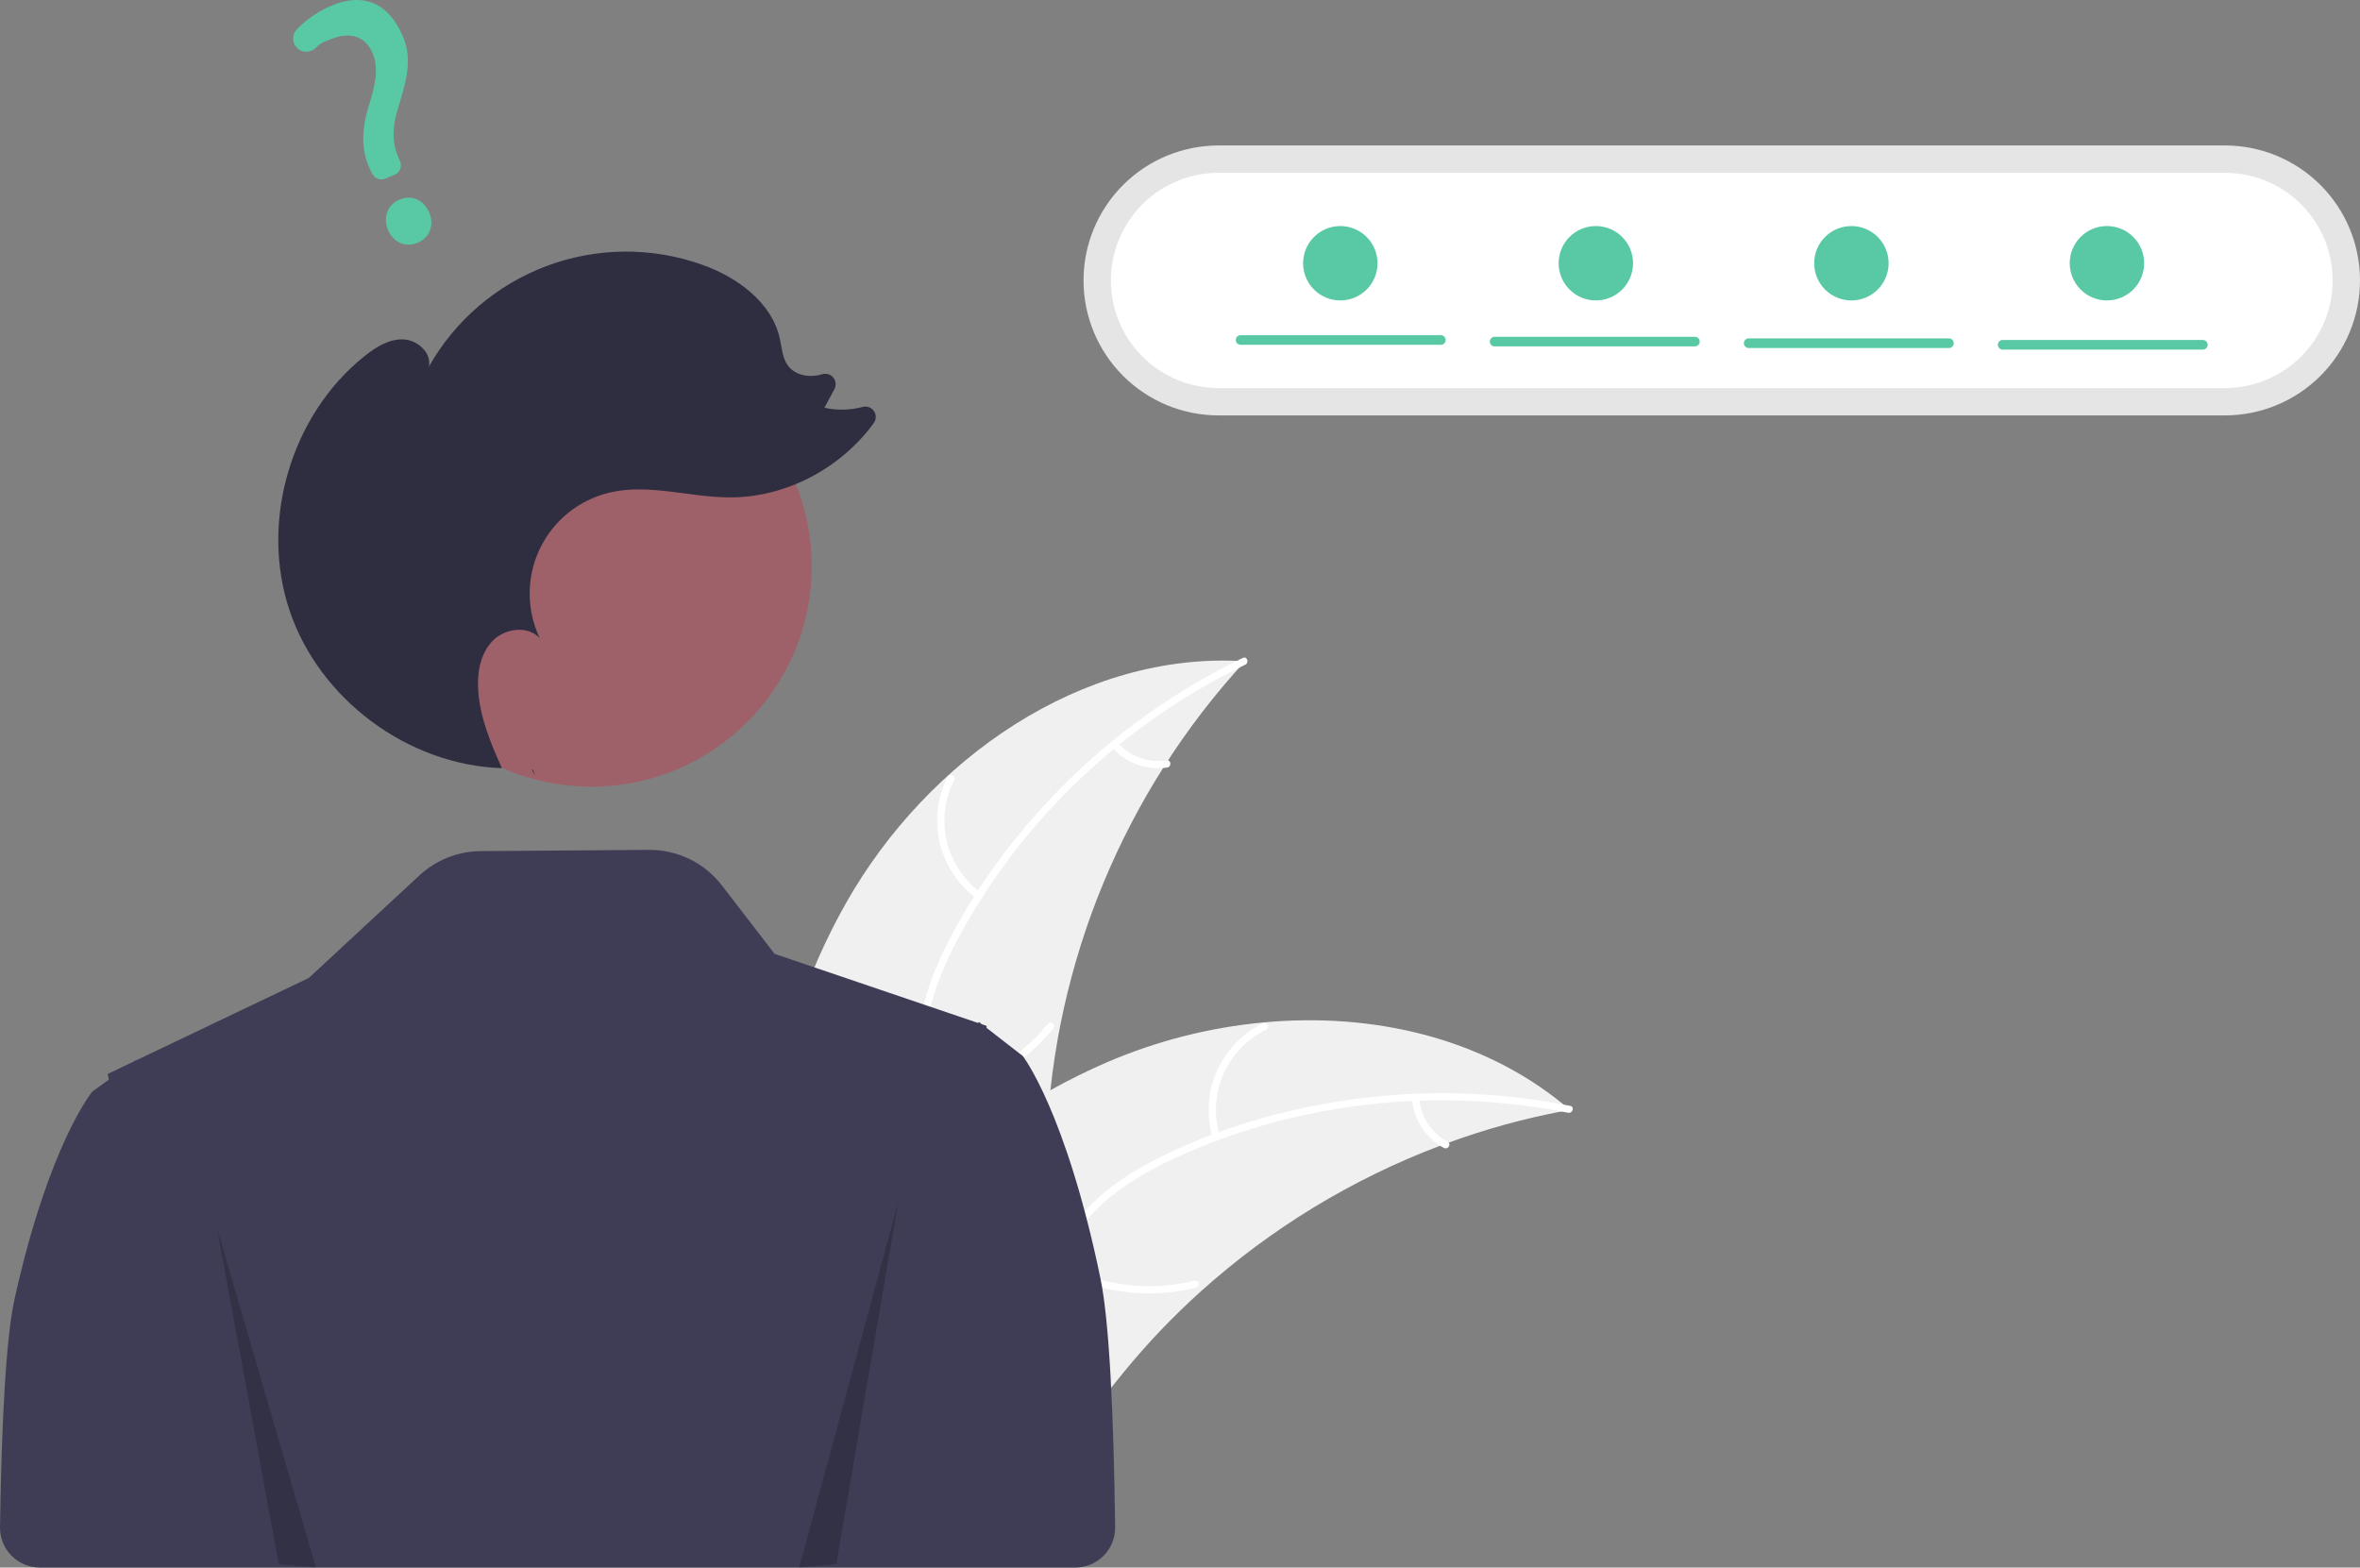 <svg width="271" height="180" viewBox="0 0 271 180" fill="none" xmlns="http://www.w3.org/2000/svg">
<rect x="0" y="0" width="271" height="180" fill="#808080" stroke="none"/>
<g clip-path="url(#clip0_121_356)">
<path d="M97.208 103.592C106.495 87.263 124.211 74.726 142.964 75.934C129.131 90.968 121.065 110.409 120.192 130.815C119.884 138.686 120.362 147.473 115.133 153.367C111.879 157.034 106.906 158.81 102.016 159.183C97.126 159.555 92.237 158.672 87.413 157.793L86.243 158.152C85.797 139.375 87.921 119.92 97.208 103.592Z" fill="#F0F0F0"/>
<path d="M142.992 76.327C129.124 82.999 117.299 94.143 110.04 107.733C108.471 110.671 107.135 113.788 106.552 117.084C105.969 120.381 106.376 123.52 107.503 126.652C108.533 129.515 109.918 132.324 110.234 135.388C110.567 138.617 109.378 141.636 107.239 144.032C104.621 146.964 101.105 148.78 97.605 150.438C93.718 152.278 89.653 154.127 86.9 157.561C86.567 157.977 85.94 157.436 86.273 157.02C91.062 151.046 99.26 149.923 104.944 145.11C107.596 142.864 109.588 139.805 109.462 136.222C109.352 133.088 107.926 130.19 106.858 127.3C105.736 124.266 105.177 121.215 105.579 117.98C105.991 114.671 107.208 111.495 108.695 108.529C112.049 101.841 116.64 95.701 121.898 90.394C127.942 84.293 134.985 79.27 142.724 75.543C143.203 75.313 143.468 76.098 142.992 76.327Z" fill="white"/>
<path d="M112.166 103.191C110.04 101.638 108.536 99.379 107.922 96.819C107.309 94.26 107.625 91.565 108.816 89.217C109.058 88.743 109.807 89.097 109.564 89.572C108.452 91.757 108.157 94.266 108.733 96.649C109.31 99.031 110.719 101.13 112.708 102.565C113.139 102.877 112.596 103.502 112.166 103.191Z" fill="white"/>
<path d="M106.789 125.269C112.116 124.491 116.954 121.735 120.339 117.55C120.674 117.135 121.3 117.676 120.966 118.091C117.436 122.439 112.395 125.297 106.85 126.095C106.321 126.17 106.263 125.344 106.789 125.269Z" fill="white"/>
<path d="M128.351 85.312C129.048 86.084 129.927 86.671 130.907 87.021C131.888 87.37 132.94 87.471 133.969 87.313C134.496 87.231 134.553 88.057 134.029 88.139C132.892 88.308 131.73 88.195 130.646 87.811C129.562 87.428 128.588 86.785 127.81 85.938C127.73 85.865 127.681 85.763 127.673 85.655C127.665 85.547 127.699 85.439 127.767 85.355C127.839 85.272 127.941 85.221 128.05 85.213C128.16 85.205 128.268 85.241 128.351 85.312Z" fill="white"/>
<path d="M180.278 127.443C179.95 127.504 179.622 127.565 179.291 127.632C174.888 128.472 170.56 129.667 166.35 131.207C166.022 131.321 165.692 131.442 165.369 131.565C155.266 135.383 145.961 141.043 137.926 148.256C134.731 151.13 131.759 154.242 129.037 157.566C125.277 162.157 121.567 167.433 116.654 170.426C116.145 170.744 115.617 171.031 115.072 171.283L86.772 159.551C86.721 159.492 86.667 159.44 86.615 159.381L85.464 158.964C85.593 158.782 85.73 158.597 85.858 158.416C85.932 158.311 86.013 158.208 86.087 158.102C86.138 158.033 86.19 157.963 86.232 157.898C86.249 157.875 86.266 157.852 86.281 157.835C86.323 157.769 86.369 157.713 86.409 157.654C87.173 156.616 87.945 155.582 88.725 154.552C88.728 154.546 88.728 154.546 88.737 154.542C94.706 146.707 101.381 139.301 108.969 133.144C109.198 132.959 109.428 132.767 109.67 132.587C113.105 129.83 116.761 127.359 120.599 125.198C122.705 124.021 124.869 122.951 127.083 121.993C132.808 119.529 138.885 117.98 145.092 117.403C157.465 116.254 170.068 119.074 179.558 126.843C179.801 127.042 180.038 127.238 180.278 127.443Z" fill="#F0F0F0"/>
<path d="M180.065 127.776C164.973 124.759 148.818 126.541 134.836 133.024C131.813 134.426 128.868 136.11 126.417 138.391C123.965 140.673 122.4 143.424 121.413 146.603C120.511 149.508 119.925 152.585 118.332 155.221C116.652 158 113.884 159.695 110.732 160.321C106.876 161.086 102.974 160.421 99.181 159.638C94.97 158.769 90.61 157.799 86.343 158.885C85.826 159.016 85.652 158.207 86.168 158.076C93.591 156.187 100.813 160.223 108.251 159.8C111.722 159.603 115.154 158.36 117.212 155.423C119.012 152.855 119.62 149.682 120.508 146.732C121.44 143.635 122.831 140.862 125.101 138.521C127.423 136.126 130.308 134.323 133.282 132.85C139.989 129.529 147.353 127.389 154.749 126.315C163.25 125.081 171.899 125.309 180.323 126.989C180.844 127.094 180.583 127.88 180.065 127.776Z" fill="white"/>
<path d="M139.269 130.677C138.508 128.157 138.667 125.449 139.719 123.036C140.771 120.622 142.647 118.662 145.012 117.503C145.491 117.27 145.876 118.004 145.396 118.237C143.192 119.312 141.444 121.138 140.469 123.387C139.494 125.637 139.356 128.16 140.079 130.502C140.236 131.011 139.425 131.183 139.269 130.677Z" fill="white"/>
<path d="M121.676 145.069C126.399 147.653 131.922 148.364 137.145 147.059C137.662 146.93 137.836 147.739 137.32 147.868C131.882 149.216 126.136 148.465 121.227 145.765C120.76 145.507 121.211 144.813 121.676 145.069Z" fill="white"/>
<path d="M162.963 126.14C163.054 127.177 163.402 128.174 163.974 129.043C164.546 129.912 165.326 130.625 166.242 131.119C166.713 131.37 166.261 132.064 165.793 131.814C164.783 131.264 163.923 130.476 163.289 129.517C162.654 128.558 162.264 127.459 162.153 126.315C162.133 126.208 162.155 126.098 162.214 126.006C162.273 125.915 162.365 125.849 162.47 125.823C162.578 125.8 162.69 125.821 162.782 125.88C162.874 125.94 162.939 126.033 162.963 126.14Z" fill="white"/>
<path d="M126.367 146.799C122.403 127.646 117.449 121.26 117.449 121.26L115.556 119.793L113.28 118.026L113.291 117.799L112.751 117.616L112.625 117.517L112.417 117.358L112.383 117.394L112.313 117.467L102.013 113.968L88.947 109.532L82.896 101.671C81.91 100.391 80.642 99.356 79.189 98.648C77.737 97.94 76.14 97.578 74.524 97.59L55.2 97.733C52.587 97.752 50.076 98.748 48.16 100.524L35.459 112.299L15.668 121.746L15.634 121.712L15.426 121.861L12.368 123.322L12.495 123.978L10.602 125.343C10.602 125.343 5.648 131.285 1.684 149.107C0.676 153.642 0.18 163.37 0.001 175.357C-0.008 175.963 0.103 176.565 0.329 177.128C0.555 177.691 0.891 178.203 1.316 178.635C1.742 179.067 2.25 179.41 2.809 179.645C3.369 179.879 3.97 180 4.577 180H110.285L123.479 180C124.085 180 124.686 179.879 125.245 179.645C125.804 179.411 126.312 179.068 126.737 178.637C127.163 178.205 127.499 177.693 127.725 177.131C127.951 176.569 128.063 175.967 128.055 175.361C127.88 162.318 127.384 151.717 126.367 146.799Z" fill="#3F3D56"/>
<path d="M139.93 16.703C135.817 16.703 131.873 18.336 128.965 21.243C126.056 24.149 124.423 28.091 124.423 32.202C124.423 36.312 126.056 40.254 128.965 43.161C131.873 46.067 135.817 47.7 139.93 47.7H255.493C259.606 47.7 263.55 46.067 266.458 43.161C269.366 40.254 271 36.312 271 32.202C271 28.091 269.366 24.149 266.458 21.243C263.55 18.336 259.606 16.703 255.493 16.703H139.93Z" fill="#E5E5E5"/>
<path d="M139.93 19.84C136.649 19.84 133.503 21.142 131.184 23.46C128.864 25.779 127.561 28.923 127.561 32.202C127.561 35.48 128.864 38.625 131.184 40.943C133.503 43.261 136.649 44.564 139.93 44.564H255.493C258.773 44.564 261.919 43.261 264.239 40.943C266.559 38.625 267.862 35.48 267.862 32.202C267.862 28.923 266.559 25.779 264.239 23.46C261.919 21.142 258.773 19.84 255.493 19.84H139.93Z" fill="white"/>
<path d="M67.896 90.334C81.878 90.334 93.213 79.006 93.213 65.032C93.213 51.057 81.878 39.729 67.896 39.729C53.915 39.729 42.58 51.057 42.58 65.032C42.58 79.006 53.915 90.334 67.896 90.334Z" fill="#9E616A"/>
<path d="M61.42 89.095C61.312 88.857 61.204 88.618 61.096 88.379C61.138 88.38 61.179 88.386 61.22 88.387L61.42 89.095Z" fill="#2F2E41"/>
<path d="M41.876 40.88C43.157 39.859 44.653 38.92 46.29 38.972C47.927 39.025 49.587 40.503 49.248 42.104C52.255 36.783 57.041 32.691 62.766 30.545C68.492 28.399 74.79 28.338 80.556 30.371C84.625 31.806 88.615 34.676 89.55 38.886C89.79 39.967 89.841 41.151 90.516 42.029C91.368 43.135 92.996 43.386 94.337 42.996C94.351 42.993 94.364 42.989 94.378 42.985C94.604 42.907 94.849 42.9 95.08 42.963C95.311 43.026 95.517 43.157 95.673 43.339C95.829 43.52 95.926 43.745 95.953 43.982C95.98 44.22 95.934 44.461 95.823 44.672L94.672 46.818C96.123 47.142 97.631 47.109 99.067 46.725C99.305 46.662 99.558 46.675 99.789 46.761C100.02 46.848 100.218 47.003 100.357 47.207C100.496 47.41 100.569 47.652 100.565 47.899C100.561 48.145 100.481 48.384 100.336 48.584C96.54 53.793 90.198 57.156 83.726 57.117C79.126 57.089 74.479 55.504 70.002 56.562C68.27 56.971 66.652 57.762 65.266 58.877C63.88 59.993 62.762 61.405 61.993 63.009C61.224 64.613 60.824 66.368 60.822 68.147C60.821 69.925 61.218 71.682 61.984 73.287C60.609 71.784 57.95 72.139 56.544 73.614C55.137 75.088 54.773 77.288 54.914 79.32C55.131 82.428 56.35 85.357 57.634 88.207C46.865 87.868 36.679 80.318 33.25 70.106C29.807 59.851 33.416 47.625 41.876 40.88Z" fill="#2F2E41"/>
<path opacity="0.2" d="M24.918 141.017L32.019 179.629L36.279 180L24.918 141.017Z" fill="black"/>
<path opacity="0.2" d="M103.133 138.105L96.032 179.601L91.772 180L103.133 138.105Z" fill="black"/>
<path d="M47.932 27.885C46.571 28.453 45.15 27.83 44.554 26.404C43.95 24.957 44.515 23.487 45.898 22.91C47.281 22.332 48.677 22.956 49.291 24.428C49.897 25.877 49.338 27.298 47.932 27.885ZM45.324 20.06L44.242 20.512C43.971 20.623 43.669 20.629 43.394 20.528C43.12 20.428 42.893 20.228 42.759 19.968L42.705 19.863C41.54 17.764 41.407 15.212 42.311 12.283C43.148 9.656 43.496 7.808 42.797 6.134C41.988 4.199 40.261 3.592 38.059 4.471C37.205 4.827 36.934 4.821 36.261 5.488C36.115 5.634 35.941 5.75 35.749 5.828C35.557 5.906 35.351 5.945 35.144 5.941C34.944 5.939 34.746 5.896 34.563 5.816C34.38 5.736 34.214 5.619 34.077 5.473C33.812 5.193 33.664 4.822 33.662 4.437C33.66 4.051 33.804 3.679 34.066 3.396C35.196 2.214 36.558 1.279 38.068 0.65C42.799 -1.325 45.181 1.59 46.27 4.199C47.336 6.75 46.737 9.118 45.773 12.184C44.966 14.732 45.013 16.619 45.93 18.496C45.996 18.638 46.033 18.792 46.038 18.949C46.044 19.105 46.017 19.261 45.961 19.407C45.904 19.553 45.819 19.686 45.709 19.798C45.6 19.91 45.469 19.999 45.324 20.06Z" fill="#59C9A5"/>
<path d="M165.456 39.593H142.463C142.39 39.594 142.318 39.58 142.25 39.552C142.183 39.525 142.121 39.484 142.069 39.433C142.017 39.381 141.976 39.32 141.948 39.253C141.92 39.185 141.906 39.113 141.906 39.04C141.906 38.967 141.92 38.895 141.948 38.827C141.976 38.76 142.017 38.699 142.069 38.647C142.121 38.596 142.183 38.555 142.25 38.528C142.318 38.5 142.39 38.486 142.463 38.486H165.456C165.602 38.487 165.742 38.546 165.845 38.65C165.948 38.754 166.006 38.894 166.006 39.04C166.006 39.186 165.948 39.326 165.845 39.43C165.742 39.534 165.602 39.593 165.456 39.593Z" fill="#59C9A5"/>
<path d="M194.624 39.778H171.631C171.558 39.778 171.486 39.764 171.418 39.737C171.35 39.709 171.289 39.669 171.237 39.617C171.185 39.566 171.144 39.505 171.116 39.437C171.088 39.37 171.073 39.297 171.073 39.224C171.073 39.151 171.088 39.079 171.116 39.012C171.144 38.944 171.185 38.883 171.237 38.832C171.289 38.78 171.35 38.74 171.418 38.712C171.486 38.684 171.558 38.67 171.631 38.671H194.624C194.697 38.67 194.769 38.684 194.837 38.712C194.905 38.74 194.966 38.78 195.018 38.832C195.07 38.883 195.111 38.944 195.139 39.012C195.167 39.079 195.182 39.151 195.182 39.224C195.182 39.297 195.167 39.37 195.139 39.437C195.111 39.505 195.07 39.566 195.018 39.617C194.966 39.669 194.905 39.709 194.837 39.737C194.769 39.764 194.697 39.778 194.624 39.778Z" fill="#59C9A5"/>
<path d="M223.792 39.962H200.799C200.653 39.962 200.513 39.903 200.41 39.799C200.307 39.695 200.249 39.555 200.249 39.409C200.249 39.263 200.307 39.123 200.41 39.019C200.513 38.915 200.653 38.856 200.799 38.855H223.792C223.865 38.855 223.937 38.869 224.005 38.897C224.072 38.924 224.134 38.965 224.186 39.016C224.238 39.068 224.279 39.129 224.307 39.196C224.335 39.264 224.349 39.336 224.349 39.409C224.349 39.482 224.335 39.554 224.307 39.622C224.279 39.689 224.238 39.75 224.186 39.802C224.134 39.853 224.072 39.894 224.005 39.922C223.937 39.949 223.865 39.963 223.792 39.962Z" fill="#59C9A5"/>
<path d="M252.959 40.147H229.967C229.82 40.146 229.68 40.087 229.577 39.983C229.474 39.88 229.417 39.74 229.417 39.593C229.417 39.447 229.474 39.307 229.577 39.203C229.68 39.1 229.82 39.041 229.967 39.04H252.959C253.106 39.041 253.246 39.1 253.349 39.203C253.452 39.307 253.509 39.447 253.509 39.593C253.509 39.74 253.452 39.88 253.349 39.983C253.246 40.087 253.106 40.146 252.959 40.147Z" fill="#59C9A5"/>
<path d="M153.909 34.499C156.269 34.499 158.183 32.587 158.183 30.228C158.183 27.869 156.269 25.957 153.909 25.957C151.549 25.957 149.636 27.869 149.636 30.228C149.636 32.587 151.549 34.499 153.909 34.499Z" fill="#59C9A5"/>
<path d="M183.253 34.499C185.613 34.499 187.526 32.587 187.526 30.228C187.526 27.869 185.613 25.957 183.253 25.957C180.893 25.957 178.98 27.869 178.98 30.228C178.98 32.587 180.893 34.499 183.253 34.499Z" fill="#59C9A5"/>
<path d="M212.597 34.499C214.957 34.499 216.87 32.587 216.87 30.228C216.87 27.869 214.957 25.957 212.597 25.957C210.237 25.957 208.324 27.869 208.324 30.228C208.324 32.587 210.237 34.499 212.597 34.499Z" fill="#59C9A5"/>
<path d="M241.941 34.499C244.301 34.499 246.214 32.587 246.214 30.228C246.214 27.869 244.301 25.957 241.941 25.957C239.581 25.957 237.668 27.869 237.668 30.228C237.668 32.587 239.581 34.499 241.941 34.499Z" fill="#59C9A5"/>
</g>
<defs>
<clipPath id="clip0_121_356">
<rect width="271" height="180" fill="white"/>
</clipPath>
</defs>
</svg>
